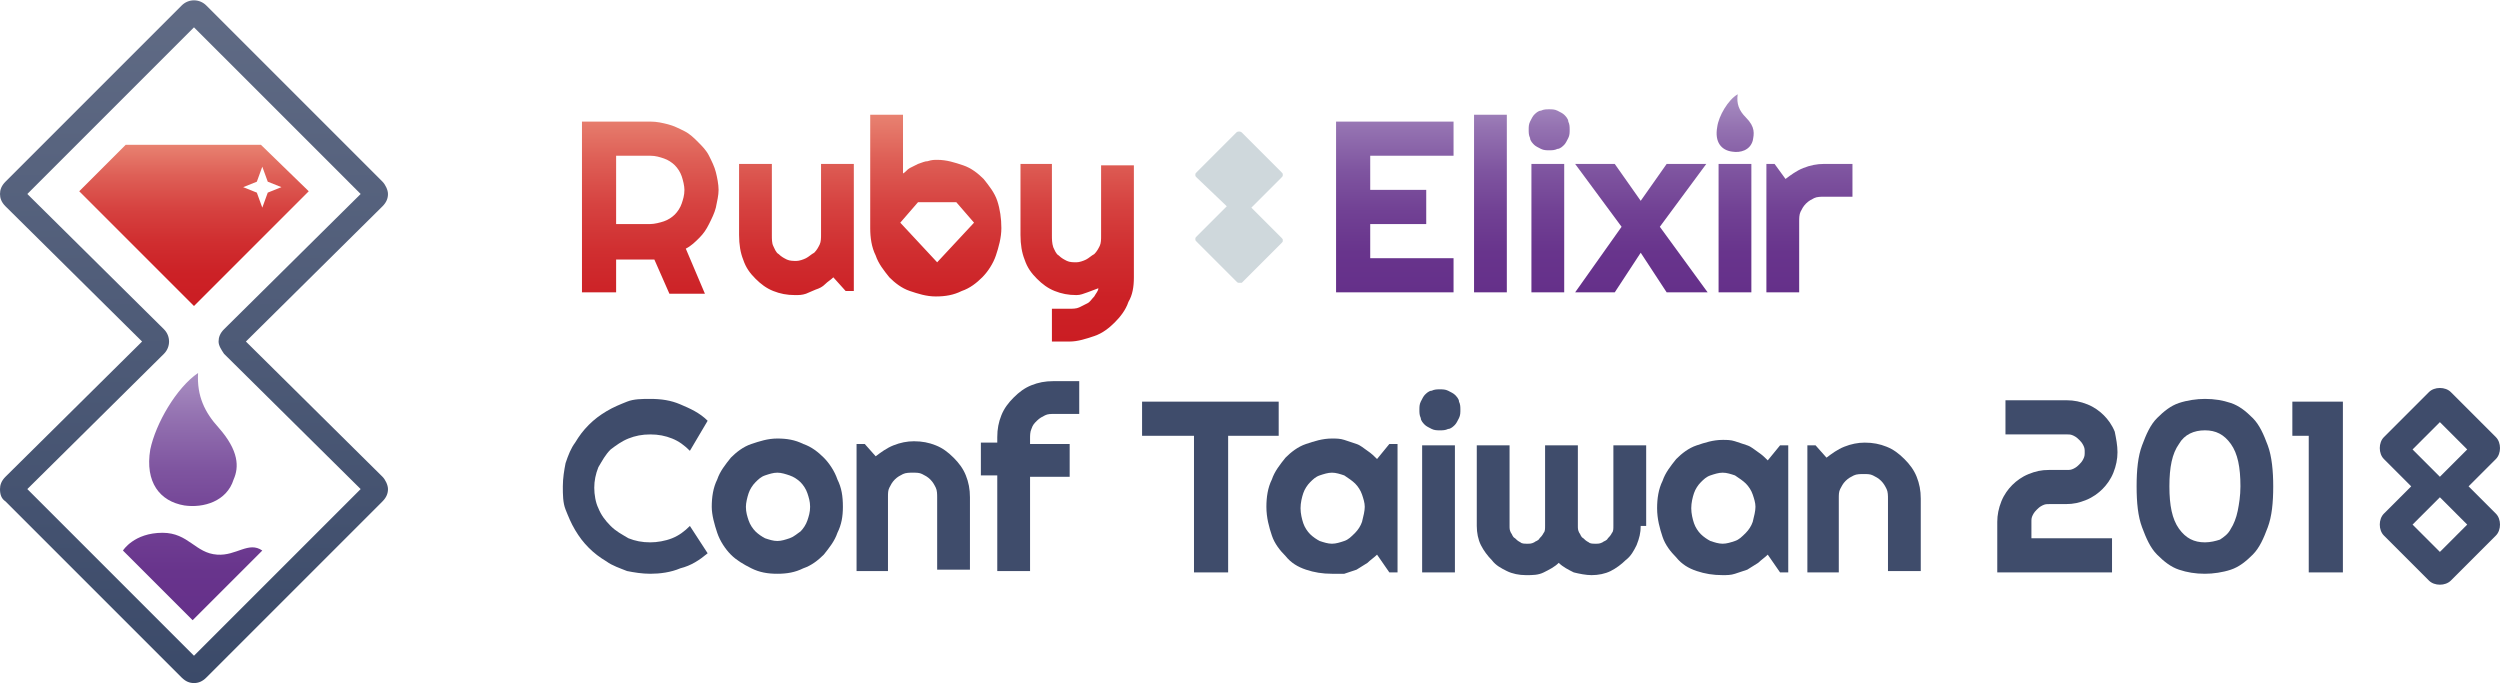 <?xml version="1.0" encoding="UTF-8"?>
<svg width="183px" height="50px" viewBox="0 0 183 50" version="1.1" xmlns="http://www.w3.org/2000/svg" xmlns:xlink="http://www.w3.org/1999/xlink">
    <!-- Generator: Sketch 47 (45396) - http://www.bohemiancoding.com/sketch -->
    <title>logo_nav</title>
    <desc>Created with Sketch.</desc>
    <defs>
        <linearGradient x1="49.978%" y1="99.934%" x2="49.978%" y2="-0.142%" id="linearGradient-1">
            <stop stop-color="#CB1D23" offset="0%"></stop>
            <stop stop-color="#CC2126" offset="19.4%"></stop>
            <stop stop-color="#D02E30" offset="39.49%"></stop>
            <stop stop-color="#D64240" offset="59.91%"></stop>
            <stop stop-color="#DE5F56" offset="80.42%"></stop>
            <stop stop-color="#E88271" offset="100%"></stop>
        </linearGradient>
        <linearGradient x1="50.058%" y1="99.773%" x2="50.058%" y2="-0.437%" id="linearGradient-2">
            <stop stop-color="#65308A" offset="0%"></stop>
            <stop stop-color="#68348C" offset="19.91%"></stop>
            <stop stop-color="#714194" offset="40.54%"></stop>
            <stop stop-color="#7F55A0" offset="61.5%"></stop>
            <stop stop-color="#9472B1" offset="82.55%"></stop>
            <stop stop-color="#A990C2" offset="100%"></stop>
        </linearGradient>
        <linearGradient x1="49.951%" y1="100%" x2="49.951%" y2="-0.05%" id="linearGradient-3">
            <stop stop-color="#3B4A69" offset="0%"></stop>
            <stop stop-color="#606B85" offset="100%"></stop>
        </linearGradient>
        <linearGradient x1="49.917%" y1="99.431%" x2="49.917%" y2="-0.376%" id="linearGradient-4">
            <stop stop-color="#CB1D23" offset="0%"></stop>
            <stop stop-color="#CC2126" offset="19.4%"></stop>
            <stop stop-color="#D02E30" offset="39.49%"></stop>
            <stop stop-color="#D64240" offset="59.91%"></stop>
            <stop stop-color="#DE5F56" offset="80.42%"></stop>
            <stop stop-color="#E88271" offset="100%"></stop>
        </linearGradient>
        <linearGradient x1="50.843%" y1="100.34%" x2="50.843%" y2="0.038%" id="linearGradient-5">
            <stop stop-color="#65308A" offset="0%"></stop>
            <stop stop-color="#68348C" offset="19.91%"></stop>
            <stop stop-color="#714194" offset="40.54%"></stop>
            <stop stop-color="#7F55A0" offset="61.5%"></stop>
            <stop stop-color="#9472B1" offset="82.55%"></stop>
            <stop stop-color="#A990C2" offset="100%"></stop>
        </linearGradient>
    </defs>
    <g id="Main" stroke="none" stroke-width="1" fill="none" fill-rule="evenodd">
        <g id="Desktop" transform="translate(-208, -10)" fill-rule="nonzero">
            <g id="Navbar">
                <g id="logo_nav" transform="translate(208, 10)">
                    <g id="logotype" transform="translate(41, 6)">
                        <g id="Group" transform="translate(0, 21)" fill="#3F4C6B">
                            <g id="Shape">
                                <path d="M10.8,13.5 C10.2,14 9.6,14.4 8.8,14.6 C8.1,14.9 7.3,15 6.6,15 C6,15 5.4,14.9 4.9,14.8 C4.4,14.6 3.8,14.4 3.4,14.1 C2.9,13.8 2.5,13.5 2.1,13.1 C1.7,12.7 1.4,12.3 1.1,11.8 C0.8,11.3 0.6,10.8 0.4,10.3 C0.2,9.8 0.2,9.2 0.2,8.6 C0.2,8 0.3,7.4 0.4,6.9 C0.6,6.3 0.8,5.8 1.1,5.4 C1.4,4.9 1.7,4.5 2.1,4.1 C2.5,3.7 2.9,3.4 3.4,3.1 C3.9,2.8 4.4,2.6 4.9,2.4 C5.4,2.2 6,2.2 6.6,2.2 C7.4,2.2 8.1,2.3 8.8,2.6 C9.5,2.9 10.2,3.2 10.8,3.8 L9.5,6 C9.1,5.6 8.7,5.3 8.2,5.1 C7.7,4.9 7.2,4.8 6.6,4.8 C6,4.8 5.5,4.9 5,5.1 C4.5,5.3 4.1,5.6 3.7,5.9 C3.3,6.3 3.1,6.7 2.8,7.2 C2.6,7.7 2.5,8.2 2.5,8.7 C2.5,9.2 2.6,9.8 2.8,10.2 C3,10.7 3.3,11.1 3.7,11.5 C4.1,11.9 4.5,12.1 5,12.4 C5.5,12.6 6,12.7 6.6,12.7 C7.1,12.7 7.7,12.6 8.2,12.4 C8.7,12.2 9.1,11.9 9.5,11.5 L10.8,13.5 Z"></path>
                                <path d="M20.7,10.1 C20.7,10.8 20.6,11.4 20.3,12 C20.1,12.6 19.7,13.1 19.3,13.6 C18.9,14 18.4,14.4 17.8,14.6 C17.2,14.9 16.6,15 15.9,15 C15.2,15 14.6,14.9 14,14.6 C13.4,14.3 12.9,14 12.5,13.6 C12.1,13.2 11.7,12.6 11.5,12 C11.3,11.4 11.1,10.7 11.1,10.1 C11.1,9.4 11.2,8.7 11.5,8.1 C11.7,7.5 12.1,7 12.5,6.5 C12.9,6.1 13.4,5.7 14,5.5 C14.6,5.3 15.2,5.1 15.9,5.1 C16.6,5.1 17.2,5.2 17.8,5.5 C18.4,5.7 18.9,6.1 19.3,6.5 C19.7,6.9 20.1,7.5 20.3,8.1 C20.6,8.7 20.7,9.3 20.7,10.1 Z M18.3,10.1 C18.3,9.7 18.2,9.4 18.1,9.1 C18,8.8 17.8,8.5 17.6,8.3 C17.4,8.1 17.1,7.9 16.8,7.8 C16.5,7.7 16.2,7.6 15.9,7.6 C15.6,7.6 15.3,7.7 15,7.8 C14.7,7.9 14.5,8.1 14.3,8.3 C14.1,8.5 13.9,8.8 13.8,9.1 C13.7,9.4 13.6,9.8 13.6,10.1 C13.6,10.5 13.7,10.8 13.8,11.1 C13.9,11.4 14.1,11.7 14.3,11.9 C14.5,12.1 14.8,12.3 15,12.4 C15.3,12.5 15.6,12.6 15.9,12.6 C16.2,12.6 16.5,12.5 16.8,12.4 C17.1,12.3 17.3,12.1 17.6,11.9 C17.8,11.7 18,11.4 18.1,11.1 C18.2,10.8 18.3,10.5 18.3,10.1 Z"></path>
                                <path d="M24.1,14.8 L21.7,14.8 L21.7,5.5 L22.3,5.5 L23.1,6.4 C23.5,6.1 23.9,5.8 24.4,5.6 C24.9,5.4 25.4,5.3 25.9,5.3 C26.5,5.3 27,5.4 27.5,5.6 C28,5.8 28.4,6.1 28.8,6.5 C29.2,6.9 29.5,7.3 29.7,7.8 C29.9,8.3 30,8.8 30,9.4 L30,14.7 L27.6,14.7 L27.6,9.4 C27.6,9.2 27.6,8.9 27.5,8.7 C27.4,8.5 27.3,8.3 27.1,8.1 C26.9,7.9 26.7,7.8 26.5,7.7 C26.3,7.6 26.1,7.6 25.8,7.6 C25.6,7.6 25.3,7.6 25.1,7.7 C24.9,7.8 24.7,7.9 24.5,8.1 C24.3,8.3 24.2,8.5 24.1,8.7 C24,8.9 24,9.1 24,9.4 L24,14.8 L24.1,14.8 Z"></path>
                                <path d="M34.4,14.8 L32,14.8 L32,7.8 L30.8,7.8 L30.8,5.4 L32,5.4 L32,5 C32,4.4 32.1,3.9 32.3,3.4 C32.5,2.9 32.8,2.5 33.2,2.1 C33.6,1.7 34,1.4 34.5,1.2 C35,1 35.5,0.9 36.1,0.9 L38,0.9 L38,3.3 L36.2,3.3 C35.9,3.3 35.7,3.3 35.5,3.4 C35.3,3.5 35.1,3.6 34.9,3.8 C34.7,4 34.6,4.1 34.5,4.4 C34.4,4.6 34.4,4.9 34.4,5.1 L34.4,5.5 L37.3,5.5 L37.3,7.9 L34.4,7.9 L34.4,14.8 Z"></path>
                            </g>
                            <g transform="translate(42, 1)" id="Shape">
                                <polygon points="6.9 13.9 4.4 13.9 4.4 3.9 0.6 3.9 0.6 1.4 10.6 1.4 10.6 3.9 6.9 3.9"></polygon>
                                <path d="M19.3,13.9 L18.7,13.9 L17.8,12.6 C17.6,12.8 17.3,13 17.1,13.2 C16.8,13.4 16.6,13.5 16.3,13.7 C16,13.8 15.7,13.9 15.4,14 C15.1,14 14.8,14 14.5,14 C13.8,14 13.2,13.9 12.6,13.7 C12,13.5 11.5,13.2 11.1,12.7 C10.7,12.3 10.3,11.8 10.1,11.2 C9.9,10.6 9.7,9.9 9.7,9.1 C9.7,8.4 9.8,7.7 10.1,7.1 C10.3,6.5 10.7,6 11.1,5.5 C11.5,5.1 12,4.7 12.6,4.5 C13.2,4.3 13.8,4.1 14.5,4.1 C14.8,4.1 15.1,4.1 15.4,4.2 C15.7,4.3 16,4.4 16.3,4.5 C16.6,4.6 16.8,4.8 17.1,5 C17.4,5.2 17.6,5.4 17.8,5.6 L18.7,4.5 L19.3,4.5 L19.3,13.9 L19.3,13.9 Z M16.9,9.1 C16.9,8.8 16.8,8.5 16.7,8.2 C16.6,7.9 16.4,7.6 16.2,7.4 C16,7.2 15.7,7 15.4,6.8 C15.1,6.7 14.8,6.6 14.5,6.6 C14.2,6.6 13.9,6.7 13.6,6.8 C13.3,6.9 13.1,7.1 12.9,7.3 C12.7,7.5 12.5,7.8 12.4,8.1 C12.3,8.4 12.2,8.8 12.2,9.2 C12.2,9.6 12.3,10 12.4,10.3 C12.5,10.6 12.7,10.9 12.9,11.1 C13.1,11.3 13.4,11.5 13.6,11.6 C13.9,11.7 14.2,11.8 14.5,11.8 C14.8,11.8 15.1,11.7 15.4,11.6 C15.7,11.5 15.9,11.3 16.2,11 C16.4,10.8 16.6,10.5 16.7,10.2 C16.8,9.8 16.9,9.4 16.9,9.1 Z"></path>
                                <path d="M23.9,2 C23.9,2.2 23.9,2.4 23.8,2.6 C23.7,2.8 23.6,3 23.5,3.1 C23.4,3.2 23.2,3.4 23,3.4 C22.8,3.5 22.6,3.5 22.4,3.5 C22.2,3.5 22,3.5 21.8,3.4 C21.6,3.3 21.4,3.2 21.3,3.1 C21.2,3 21,2.8 21,2.6 C20.9,2.4 20.9,2.2 20.9,2 C20.9,1.8 20.9,1.6 21,1.4 C21.1,1.2 21.2,1 21.3,0.9 C21.4,0.8 21.6,0.6 21.8,0.6 C22,0.5 22.2,0.5 22.4,0.5 C22.6,0.5 22.8,0.5 23,0.6 C23.2,0.7 23.4,0.8 23.5,0.9 C23.6,1 23.8,1.2 23.8,1.4 C23.9,1.6 23.9,1.8 23.9,2 Z M23.5,13.9 L21.1,13.9 L21.1,4.6 L23.5,4.6 L23.5,13.9 Z"></path>
                                <path d="M37.1,10.5 C37.1,11 37,11.4 36.8,11.9 C36.6,12.3 36.4,12.7 36,13 C35.7,13.3 35.3,13.6 34.9,13.8 C34.5,14 34,14.1 33.5,14.1 C33.1,14.1 32.6,14 32.2,13.9 C31.8,13.7 31.4,13.5 31.1,13.2 C30.8,13.5 30.4,13.7 30,13.9 C29.6,14.1 29.2,14.1 28.7,14.1 C28.2,14.1 27.7,14 27.3,13.8 C26.9,13.6 26.5,13.4 26.2,13 C25.9,12.7 25.6,12.3 25.4,11.9 C25.2,11.5 25.1,11 25.1,10.5 L25.1,4.6 L27.5,4.6 L27.5,10.5 C27.5,10.7 27.5,10.8 27.6,11 C27.7,11.1 27.7,11.3 27.9,11.4 C28,11.5 28.1,11.6 28.3,11.7 C28.4,11.8 28.6,11.8 28.8,11.8 C29,11.8 29.1,11.8 29.3,11.7 C29.4,11.6 29.6,11.6 29.7,11.4 C29.8,11.3 29.9,11.2 30,11 C30.1,10.9 30.1,10.7 30.1,10.5 L30.1,4.6 L32.5,4.6 L32.5,10.5 C32.5,10.7 32.5,10.8 32.6,11 C32.7,11.1 32.7,11.3 32.9,11.4 C33,11.5 33.1,11.6 33.3,11.7 C33.4,11.8 33.6,11.8 33.8,11.8 C34,11.8 34.1,11.8 34.3,11.7 C34.4,11.6 34.6,11.6 34.7,11.4 C34.8,11.3 34.9,11.2 35,11 C35.1,10.9 35.1,10.7 35.1,10.5 L35.1,4.6 L37.5,4.6 L37.5,10.5 L37.1,10.5 Z"></path>
                                <path d="M47.9,13.9 L47.3,13.9 L46.4,12.6 C46.2,12.8 45.9,13 45.7,13.2 C45.4,13.4 45.2,13.5 44.9,13.7 C44.6,13.8 44.3,13.9 44,14 C43.7,14.1 43.4,14.1 43.1,14.1 C42.4,14.1 41.8,14 41.2,13.8 C40.6,13.6 40.1,13.3 39.7,12.8 C39.3,12.4 38.9,11.9 38.7,11.3 C38.5,10.7 38.3,10 38.3,9.2 C38.3,8.5 38.4,7.8 38.7,7.2 C38.9,6.6 39.3,6.1 39.7,5.6 C40.1,5.2 40.6,4.8 41.2,4.6 C41.8,4.4 42.4,4.2 43.1,4.2 C43.4,4.2 43.7,4.2 44,4.3 C44.3,4.4 44.6,4.5 44.9,4.6 C45.2,4.7 45.4,4.9 45.7,5.1 C46,5.3 46.2,5.5 46.4,5.7 L47.3,4.6 L47.9,4.6 L47.9,13.9 Z M45.5,9.1 C45.5,8.8 45.4,8.5 45.3,8.2 C45.2,7.9 45,7.6 44.8,7.4 C44.6,7.2 44.3,7 44,6.8 C43.7,6.7 43.4,6.6 43.1,6.6 C42.8,6.6 42.5,6.7 42.2,6.8 C41.9,6.9 41.7,7.1 41.5,7.3 C41.3,7.5 41.1,7.8 41,8.1 C40.9,8.4 40.8,8.8 40.8,9.2 C40.8,9.6 40.9,10 41,10.3 C41.1,10.6 41.3,10.9 41.5,11.1 C41.7,11.3 42,11.5 42.2,11.6 C42.5,11.7 42.8,11.8 43.1,11.8 C43.4,11.8 43.7,11.7 44,11.6 C44.3,11.5 44.5,11.3 44.8,11 C45,10.8 45.2,10.5 45.3,10.2 C45.4,9.8 45.5,9.4 45.5,9.1 Z"></path>
                                <path d="M51.7,13.9 L49.3,13.9 L49.3,4.6 L49.9,4.6 L50.7,5.5 C51.1,5.2 51.5,4.9 52,4.7 C52.5,4.5 53,4.4 53.5,4.4 C54.1,4.4 54.6,4.5 55.1,4.7 C55.6,4.9 56,5.2 56.4,5.6 C56.8,6 57.1,6.4 57.3,6.9 C57.5,7.4 57.6,7.9 57.6,8.5 L57.6,13.8 L55.2,13.8 L55.2,8.5 C55.2,8.3 55.2,8 55.1,7.8 C55,7.6 54.9,7.4 54.7,7.2 C54.5,7 54.3,6.9 54.1,6.8 C53.9,6.7 53.7,6.7 53.4,6.7 C53.2,6.7 52.9,6.7 52.7,6.8 C52.5,6.9 52.3,7 52.1,7.2 C51.9,7.4 51.8,7.6 51.7,7.8 C51.6,8 51.6,8.2 51.6,8.5 L51.6,13.9 L51.7,13.9 Z"></path>
                                <g transform="translate(63, 0)">
                                    <path d="M9,5.1 C9,5.6 8.9,6.1 8.7,6.6 C8.5,7.1 8.2,7.5 7.9,7.8 C7.6,8.1 7.2,8.4 6.7,8.6 C6.2,8.8 5.8,8.9 5.2,8.9 L4,8.9 C3.8,8.9 3.7,8.9 3.5,9 C3.3,9.1 3.2,9.2 3.1,9.3 C3,9.4 2.9,9.5 2.8,9.7 C2.7,9.9 2.7,10 2.7,10.2 L2.7,11.4 L8.6,11.4 L8.6,13.9 L0.2,13.9 L0.2,10.2 C0.2,9.7 0.3,9.2 0.5,8.7 C0.7,8.2 1,7.8 1.3,7.5 C1.6,7.2 2,6.9 2.5,6.7 C3,6.5 3.4,6.4 4,6.4 L5.3,6.4 C5.5,6.4 5.6,6.4 5.8,6.3 C6,6.2 6.1,6.1 6.2,6 C6.3,5.9 6.4,5.8 6.5,5.6 C6.6,5.4 6.6,5.3 6.6,5.1 C6.6,4.9 6.6,4.8 6.5,4.6 C6.4,4.4 6.3,4.3 6.2,4.2 C6.1,4.1 6,4 5.8,3.9 C5.6,3.8 5.5,3.8 5.3,3.8 L0.8,3.8 L0.8,1.3 L5.3,1.3 C5.8,1.3 6.3,1.4 6.8,1.6 C7.3,1.8 7.7,2.1 8,2.4 C8.3,2.7 8.6,3.1 8.8,3.6 C8.9,4.1 9,4.6 9,5.1 Z"></path>
                                    <path d="M20.4,7.6 C20.4,8.8 20.3,9.8 20,10.6 C19.7,11.4 19.4,12.1 18.9,12.6 C18.4,13.1 17.9,13.5 17.3,13.7 C16.7,13.9 16,14 15.4,14 C14.7,14 14.1,13.9 13.5,13.7 C12.9,13.5 12.4,13.1 11.9,12.6 C11.4,12.1 11.1,11.4 10.8,10.6 C10.5,9.8 10.4,8.8 10.4,7.6 C10.4,6.4 10.5,5.4 10.8,4.6 C11.1,3.8 11.4,3.1 11.9,2.6 C12.4,2.1 12.9,1.7 13.5,1.5 C14.1,1.3 14.8,1.2 15.4,1.2 C16.1,1.2 16.7,1.3 17.3,1.5 C17.9,1.7 18.4,2.1 18.9,2.6 C19.4,3.1 19.7,3.8 20,4.6 C20.3,5.4 20.4,6.5 20.4,7.6 Z M18,7.6 C18,6.2 17.8,5.2 17.3,4.5 C16.8,3.8 16.2,3.5 15.4,3.5 C14.6,3.5 13.9,3.8 13.5,4.5 C13,5.2 12.8,6.2 12.8,7.6 C12.8,9 13,10 13.5,10.7 C14,11.4 14.6,11.7 15.4,11.7 C15.8,11.7 16.2,11.6 16.5,11.5 C16.8,11.3 17.1,11.1 17.3,10.7 C17.5,10.4 17.7,9.9 17.8,9.4 C17.9,8.9 18,8.3 18,7.6 Z"></path>
                                    <polygon points="25.5 13.9 23 13.9 23 3.9 21.8 3.9 21.8 1.4 25.5 1.4"></polygon>
                                    <path d="M34.7,7.6 L36.7,5.6 C36.9,5.4 37,5.1 37,4.8 C37,4.5 36.9,4.2 36.7,4 L33.4,0.7 C33.2,0.5 32.9,0.4 32.6,0.4 C32.3,0.4 32,0.5 31.8,0.7 L28.5,4 C28.3,4.2 28.2,4.5 28.2,4.8 C28.2,5.1 28.3,5.4 28.5,5.6 L30.5,7.6 L28.5,9.6 C28.3,9.8 28.2,10.1 28.2,10.4 C28.2,10.7 28.3,11 28.5,11.2 L31.8,14.5 C32,14.7 32.3,14.8 32.6,14.8 C32.9,14.8 33.2,14.7 33.4,14.5 L36.7,11.2 C36.9,11 37,10.7 37,10.4 C37,10.1 36.9,9.8 36.7,9.6 L34.7,7.6 Z M30.6,4.9 L32.6,2.9 L34.6,4.9 L32.6,6.9 L30.6,4.9 Z M32.6,8.4 L34.6,10.4 L32.6,12.4 L30.6,10.4 L32.6,8.4 Z"></path>
                                </g>
                            </g>
                        </g>
                        <path d="M4.1,15.4 L1.6,15.4 L1.6,2.9 L6.6,2.9 C7.1,2.9 7.5,3 7.9,3.1 C8.3,3.2 8.7,3.4 9.1,3.6 C9.5,3.8 9.8,4.1 10.1,4.4 C10.4,4.7 10.7,5 10.9,5.4 C11.1,5.8 11.3,6.2 11.4,6.6 C11.5,7 11.6,7.5 11.6,7.9 C11.6,8.3 11.5,8.7 11.4,9.2 C11.3,9.6 11.1,10 10.9,10.4 C10.7,10.8 10.5,11.1 10.2,11.4 C9.9,11.7 9.6,12 9.2,12.2 L10.6,15.5 L8,15.5 L6.9,13 L4.1,13 L4.1,15.4 Z M4.1,5.4 L4.1,10.4 L6.6,10.4 C6.9,10.4 7.3,10.3 7.6,10.2 C7.9,10.1 8.2,9.9 8.4,9.7 C8.6,9.5 8.8,9.2 8.9,8.9 C9,8.6 9.1,8.3 9.1,7.9 C9.1,7.6 9,7.2 8.9,6.9 C8.8,6.6 8.6,6.3 8.4,6.1 C8.2,5.9 7.9,5.7 7.6,5.6 C7.3,5.5 7,5.4 6.6,5.4 L4.1,5.4 L4.1,5.4 Z M20,14.3 C19.8,14.5 19.6,14.6 19.4,14.8 C19.2,15 19,15.1 18.7,15.2 C18.5,15.3 18.2,15.4 18,15.5 C17.7,15.6 17.5,15.6 17.2,15.6 C16.6,15.6 16.1,15.5 15.6,15.3 C15.1,15.1 14.7,14.8 14.3,14.4 C13.9,14 13.6,13.6 13.4,13 C13.2,12.5 13.1,11.9 13.1,11.2 L13.1,6 L15.5,6 L15.5,11.2 C15.5,11.5 15.5,11.8 15.6,12 C15.7,12.2 15.8,12.5 16,12.6 C16.2,12.8 16.4,12.9 16.6,13 C16.8,13.1 17.1,13.1 17.3,13.1 C17.5,13.1 17.8,13 18,12.9 C18.2,12.8 18.4,12.6 18.6,12.5 C18.8,12.3 18.9,12.1 19,11.9 C19.1,11.7 19.1,11.4 19.1,11.2 L19.1,6 L21.5,6 L21.5,15.3 L20.9,15.3 L20,14.3 Z M36,19 L36,16.6 L37.3,16.6 C37.5,16.6 37.8,16.6 38,16.5 C38.2,16.4 38.4,16.3 38.6,16.2 C38.8,16.1 38.9,15.9 39.1,15.7 C39.2,15.5 39.4,15.3 39.4,15.1 C39.1,15.2 38.9,15.3 38.6,15.4 C38.3,15.5 38.1,15.6 37.8,15.6 C37.2,15.6 36.7,15.5 36.2,15.3 C35.7,15.1 35.3,14.8 34.9,14.4 C34.5,14 34.2,13.6 34,13 C33.8,12.5 33.7,11.9 33.7,11.2 L33.7,6 L36,6 L36,11.2 C36,11.5 36,11.8 36.1,12.1 C36.2,12.3 36.3,12.6 36.5,12.7 C36.7,12.9 36.9,13 37.1,13.1 C37.3,13.2 37.6,13.2 37.8,13.2 C38,13.2 38.3,13.1 38.5,13 C38.7,12.9 38.9,12.7 39.1,12.6 C39.3,12.4 39.4,12.2 39.5,12 C39.6,11.8 39.6,11.5 39.6,11.3 L39.6,6.1 L42,6.1 L42,14.3 C42,15 41.9,15.6 41.6,16.1 C41.4,16.7 41,17.2 40.6,17.6 C40.2,18 39.7,18.4 39.1,18.6 C38.5,18.8 37.9,19 37.3,19 L36,19 Z M32,8.7 C31.8,8.1 31.4,7.6 31,7.1 C30.6,6.7 30.1,6.3 29.5,6.1 C28.9,5.9 28.3,5.7 27.6,5.7 C27.4,5.7 27.2,5.7 26.9,5.8 C26.7,5.8 26.5,5.9 26.2,6 C26,6.1 25.8,6.2 25.6,6.3 C25.4,6.4 25.3,6.6 25.1,6.7 L25.1,2.4 L22.7,2.4 L22.7,10.7 C22.7,11.4 22.8,12.1 23.1,12.7 C23.3,13.3 23.7,13.8 24.1,14.3 C24.5,14.7 25,15.1 25.6,15.3 C26.2,15.5 26.8,15.7 27.5,15.7 C28.2,15.7 28.8,15.6 29.4,15.3 C30,15.1 30.5,14.7 30.9,14.3 C31.3,13.9 31.7,13.3 31.9,12.7 C32.1,12.1 32.3,11.4 32.3,10.7 C32.3,10 32.2,9.3 32,8.7 Z M27.6,13.2 L24.9,10.3 L26.2,8.8 L29,8.8 L30.3,10.3 L27.6,13.2 Z" id="Shape" fill="url(#linearGradient-1)"></path>
                        <path d="M65.4,15.4 L56.8,15.4 L56.8,2.9 L65.4,2.9 L65.4,5.4 L59.3,5.4 L59.3,7.9 L63.4,7.9 L63.4,10.4 L59.3,10.4 L59.3,12.9 L65.4,12.9 L65.4,15.4 Z M69.3,15.4 L66.9,15.4 L66.9,2.4 L69.3,2.4 L69.3,15.4 Z M73.9,3.5 C73.9,3.7 73.9,3.9 73.8,4.1 C73.7,4.3 73.6,4.5 73.5,4.6 C73.4,4.7 73.2,4.9 73,4.9 C72.8,5 72.6,5 72.4,5 C72.2,5 72,5 71.8,4.9 C71.6,4.8 71.4,4.7 71.3,4.6 C71.2,4.5 71,4.3 71,4.1 C70.9,3.9 70.9,3.7 70.9,3.5 C70.9,3.3 70.9,3.1 71,2.9 C71.1,2.7 71.2,2.5 71.3,2.4 C71.4,2.3 71.6,2.1 71.8,2.1 C72,2 72.2,2 72.4,2 C72.6,2 72.8,2 73,2.1 C73.2,2.2 73.4,2.3 73.5,2.4 C73.6,2.5 73.8,2.7 73.8,2.9 C73.9,3.1 73.9,3.3 73.9,3.5 Z M73.5,15.4 L71.1,15.4 L71.1,6 L73.5,6 L73.5,15.4 Z M86.8,2.6 C87.5,3.3 87.4,3.8 87.3,4.3 C87.1,5 86.4,5.2 85.8,5.1 C85,5 84.5,4.4 84.7,3.3 C84.8,2.5 85.5,1.3 86.2,0.9 C86.1,1.6 86.3,2.1 86.8,2.6 Z M84,15.4 L81,15.4 L79.1,12.5 L77.2,15.4 L74.3,15.4 L77.7,10.6 L74.3,6 L77.2,6 L79.1,8.7 L81,6 L83.9,6 L80.5,10.6 L84,15.4 Z M87.2,15.4 L84.8,15.4 L84.8,6 L87.2,6 L87.2,15.4 Z M90.7,15.4 L88.3,15.4 L88.3,6 L88.9,6 L89.7,7.1 C90.1,6.8 90.5,6.5 91,6.3 C91.5,6.1 92,6 92.5,6 L94.6,6 L94.6,8.4 L92.5,8.4 C92.3,8.4 92,8.4 91.8,8.5 C91.6,8.6 91.4,8.7 91.2,8.9 C91,9.1 90.9,9.3 90.8,9.5 C90.7,9.7 90.7,10 90.7,10.2 L90.7,15.4 L90.7,15.4 Z" id="Shape" fill="url(#linearGradient-2)"></path>
                        <path d="M49.7,14.7 C49.6,14.7 49.6,14.7 49.5,14.6 L46.6,11.7 C46.5,11.6 46.5,11.6 46.5,11.5 C46.5,11.4 46.5,11.4 46.6,11.3 L48.8,9.1 L46.6,7 C46.5,6.9 46.5,6.9 46.5,6.8 C46.5,6.7 46.5,6.7 46.6,6.6 L49.5,3.7 C49.6,3.6 49.8,3.6 49.9,3.7 L52.8,6.6 C52.9,6.7 52.9,6.7 52.9,6.8 C52.9,6.9 52.9,6.9 52.8,7 L50.6,9.2 L52.8,11.4 C52.9,11.5 52.9,11.5 52.9,11.6 C52.9,11.7 52.9,11.7 52.8,11.8 L49.9,14.7 C49.8,14.7 49.8,14.7 49.7,14.7 Z" id="Shape" fill="#CFD8DC"></path>
                    </g>
                    <g id="logo">
                        <path d="M14.2,50 C13.9,50 13.6,49.9 13.3,49.6 L0.4,36.7 C0.1,36.5 0,36.2 0,35.8 C0,35.5 0.1,35.2 0.4,34.9 L10.4,25 L0.4,15.1 C0.1,14.8 0,14.5 0,14.2 C0,13.9 0.1,13.6 0.4,13.3 L13.3,0.4 C13.8,-0.1 14.6,-0.1 15.1,0.4 L28,13.3 C28.2,13.5 28.4,13.9 28.4,14.2 C28.4,14.5 28.3,14.8 28,15.1 L18,25 L28,34.9 C28.2,35.1 28.4,35.5 28.4,35.8 C28.4,36.1 28.3,36.4 28,36.7 L15.1,49.6 C14.8,49.9 14.5,50 14.2,50 Z M2,35.8 L14.2,48 L26.4,35.8 L16.4,25.9 C16.2,25.6 16,25.3 16,25 C16,24.7 16.1,24.4 16.4,24.1 L26.4,14.2 L14.2,2 L2,14.2 L12,24.1 C12.5,24.6 12.5,25.4 12,25.9 L2,35.8 Z" id="Shape" fill="url(#linearGradient-3)"></path>
                        <path d="M19.1,10.6 L9.2,10.6 L5.8,14 L14.2,22.4 L22.6,14 L19.1,10.6 Z M19.2,15.2 L18.8,14.1 L17.8,13.7 L18.8,13.3 L19.2,12.2 L19.6,13.3 L20.6,13.7 L19.6,14.1 L19.2,15.2 Z" id="Shape" fill="url(#linearGradient-4)"></path>
                        <path d="M14.5,27.3 C14.4,29 15,30.2 16,31.3 C17.5,33 17.5,34.2 17.1,35.1 C16.6,36.7 14.9,37.2 13.5,37 C11.7,36.7 10.6,35.3 11,32.9 C11.4,31 12.9,28.4 14.5,27.3 Z M15.9,40.6 C14.3,40.5 13.8,39 11.9,39 C9.8,39 9,40.3 9,40.3 L14.1,45.4 L19.2,40.3 C18.2,39.6 17.3,40.7 15.9,40.6 Z" id="Shape" fill="url(#linearGradient-5)"></path>
                    </g>
                </g>
            </g>
        </g>
    </g>
</svg>